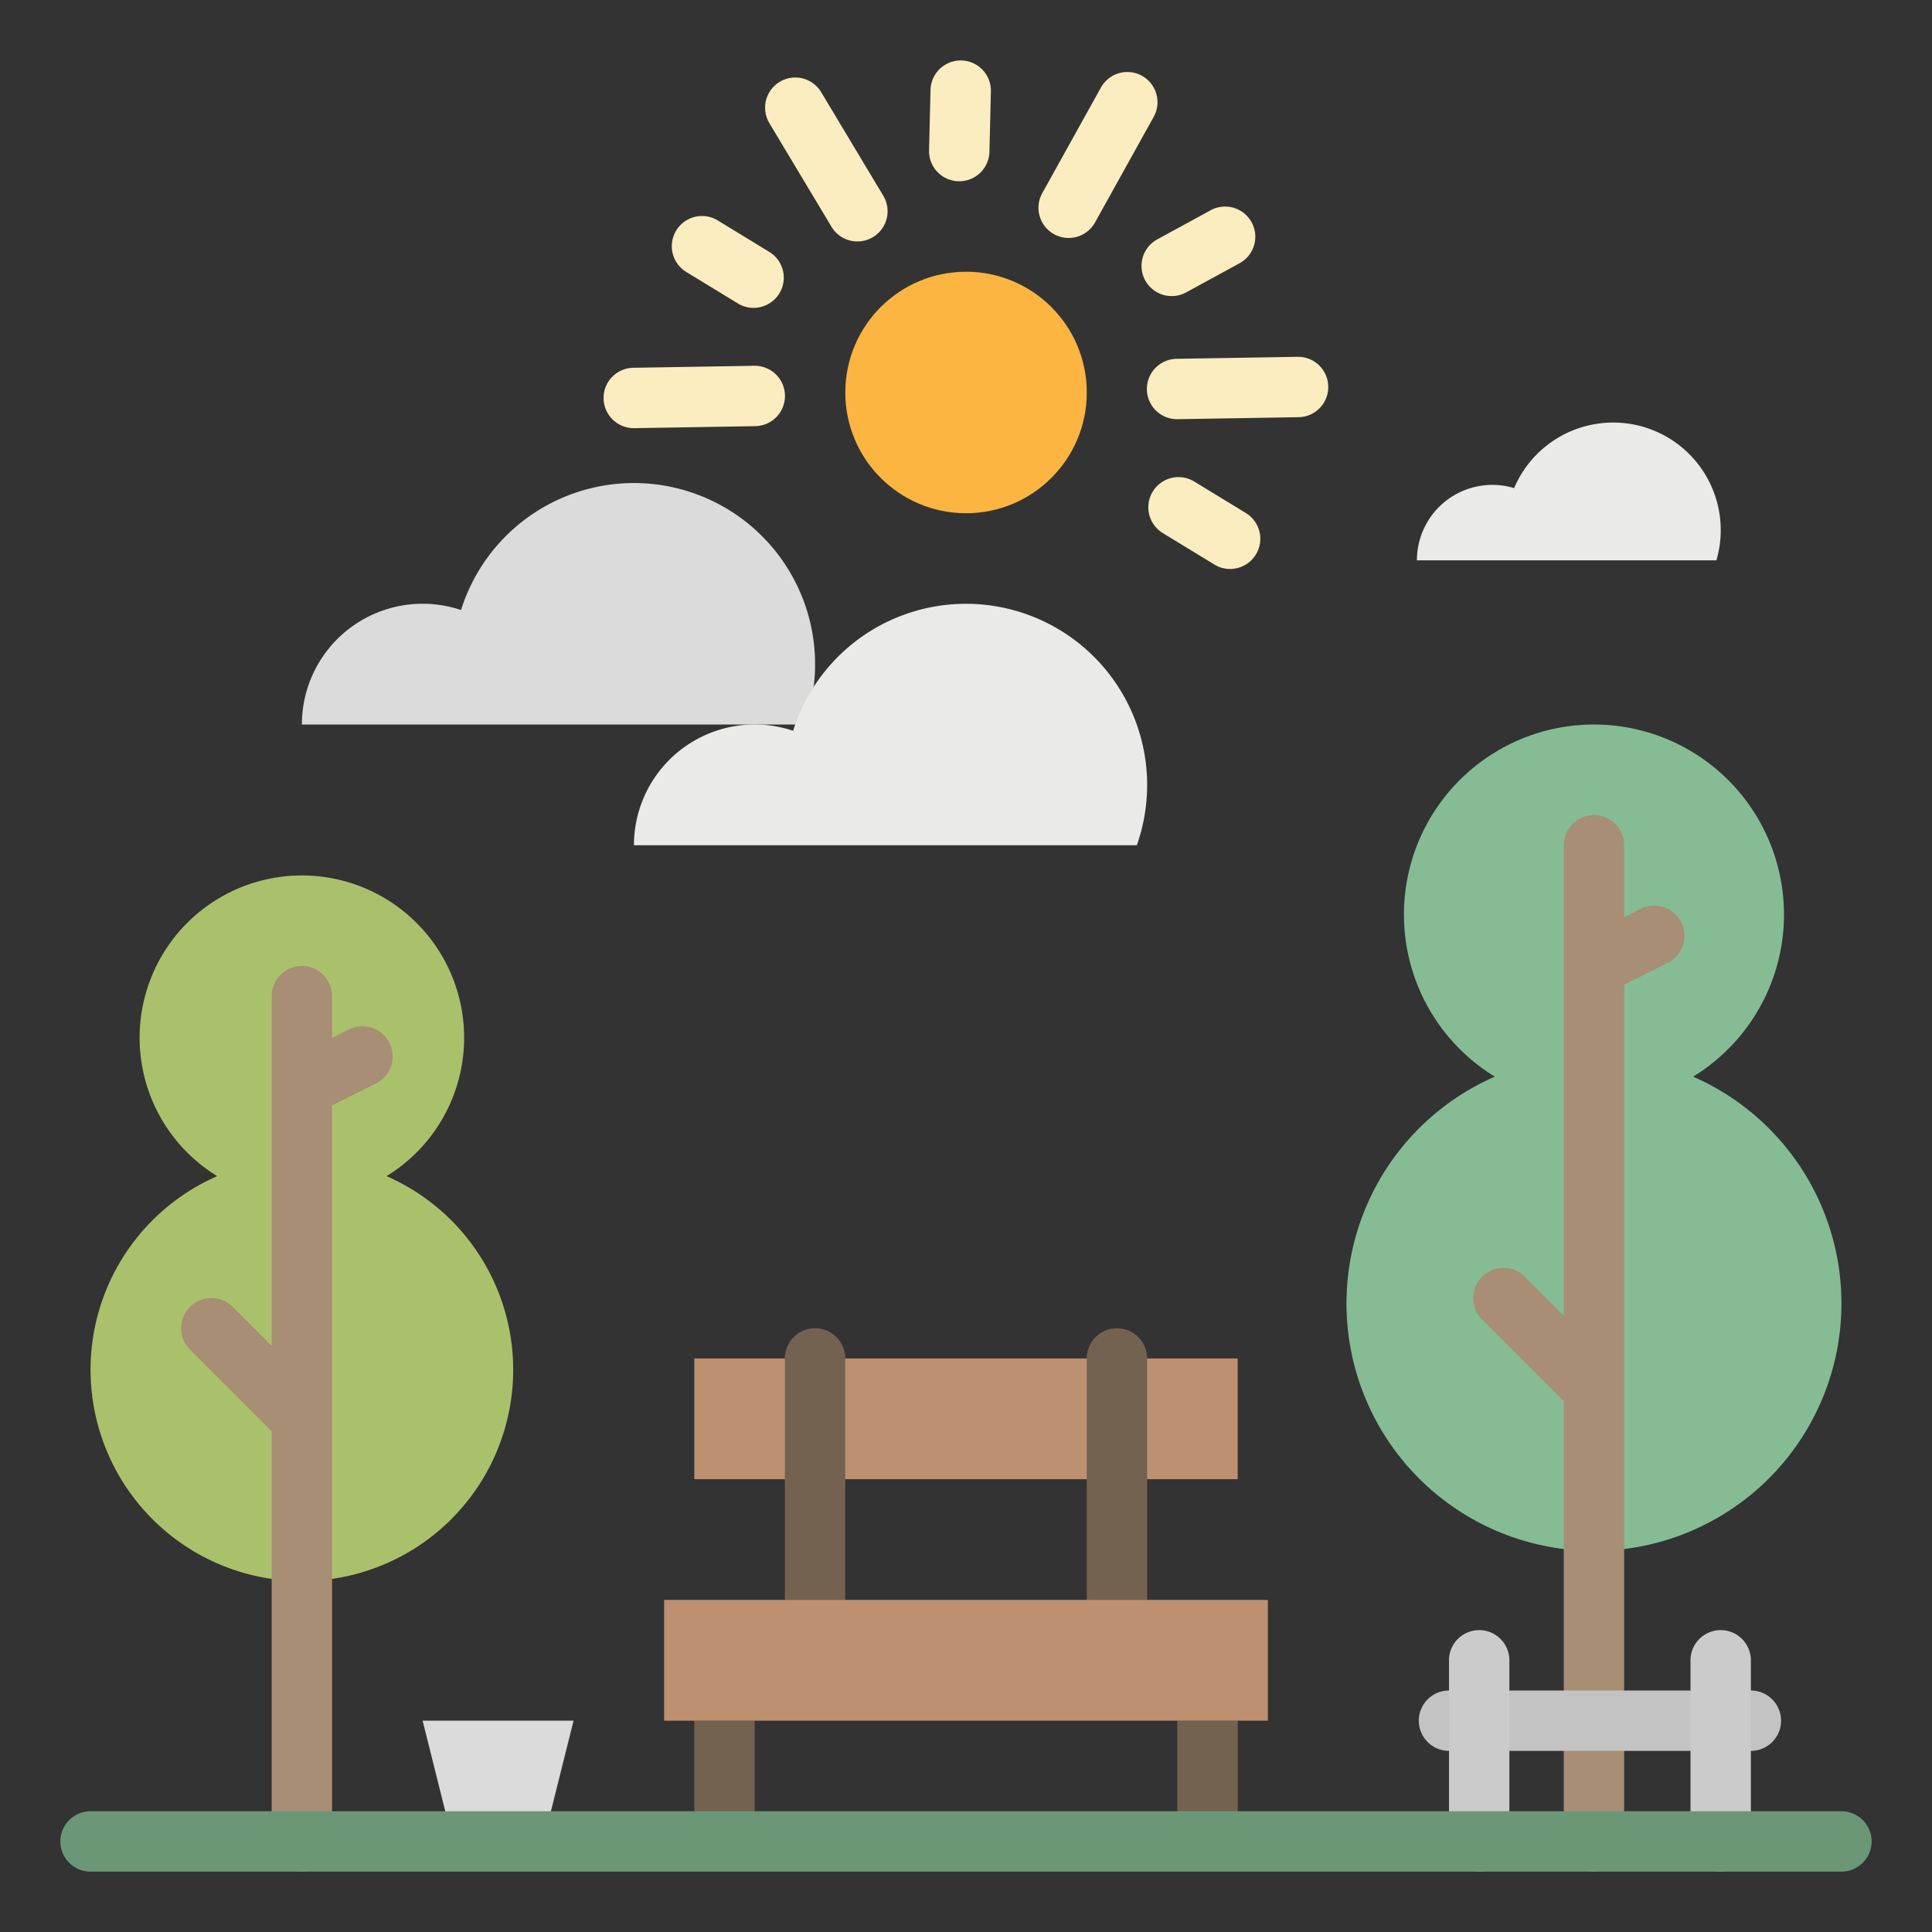 <svg height="512" viewBox="0 0 512 512" width="512" xmlns="http://www.w3.org/2000/svg"><rect x="0" y="0" width="512" height="512" fill="#333333" stroke="none"/><g id="flat"><path d="m213.269 192a48.012 48.012 0 1 0 -91.09-30.337 32 32 0 0 0 -42.179 30.337z" fill="#dbdbdb"/><path d="m184 360h144v32h-144z" fill="#bd9070"/><path d="m296 436a8 8 0 0 1 -8-8v-68a8 8 0 0 1 16 0v68a8 8 0 0 1 -8 8z" fill="#746250"/><path d="m216 437a8 8 0 0 1 -8-8v-69a8 8 0 0 1 16 0v69a8 8 0 0 1 -8 8z" fill="#746250"/><path d="m184 456h16v32h-16z" fill="#746250"/><path d="m312 456h16v32h-16z" fill="#746250"/><path d="m102.433 311.688a43 43 0 1 0 -44.866 0 56 56 0 1 0 44.866 0z" fill="#aac16b"/><path d="m448.688 285.324a50.358 50.358 0 1 0 -52.542 0 65.583 65.583 0 1 0 52.542 0z" fill="#85bc94"/><path d="m92.422 272.845-4.422 2.211v-11.056a8 8 0 0 0 -16 0v92.686l-10.343-10.343a8 8 0 0 0 -11.314 11.314l21.657 21.657v108.686a8 8 0 0 0 16 0v-195.056l11.578-5.789a8 8 0 1 0 -7.156-14.31z" fill="#a88e74"/><path d="m445.572 244.422a8 8 0 0 0 -10.733-3.577l-4.422 2.211v-19.056a8 8 0 1 0 -16 0v124.686l-10.343-10.343a8 8 0 0 0 -11.314 11.314l21.657 21.657v116.686a8 8 0 0 0 16 0v-227.056l11.583-5.789a8 8 0 0 0 3.572-10.733z" fill="#a88e74"/><path d="m144 488h-24l-8-32h40z" fill="#dbdbdb"/><path d="m464 464h-80a8 8 0 0 1 0-16h80a8 8 0 0 1 0 16z" fill="#c3c3c3"/><path d="m301.269 224a48.012 48.012 0 1 0 -91.09-30.337 32 32 0 0 0 -42.179 30.337z" fill="#eaeae8"/><path d="m454.862 148.5a28.507 28.507 0 0 0 -53.6-19.148 19.99 19.99 0 0 0 -25.762 19.148z" fill="#eaeae8"/><circle cx="256.012" cy="104.013" fill="#fbb540" r="32"/><g fill="#fbedbf"><path d="m254.214 48.034h-.2a8 8 0 0 1 -7.805-8.191l.387-16.009a8 8 0 1 1 16 .387l-.386 16.009a8 8 0 0 1 -7.996 7.804z"/><path d="m199.7 81.585a7.965 7.965 0 0 1 -4.158-1.171l-13.671-8.339a8 8 0 0 1 8.332-13.66l13.671 8.339a8 8 0 0 1 -4.174 14.831z"/><path d="m325.983 150.781a7.965 7.965 0 0 1 -4.158-1.171l-13.671-8.339a8 8 0 0 1 8.332-13.66l13.671 8.339a8 8 0 0 1 -4.174 14.831z"/><path d="m310.525 78.465a8 8 0 0 1 -3.839-15.025l14.058-7.669a8 8 0 1 1 7.663 14.044l-14.058 7.67a7.962 7.962 0 0 1 -3.824.98z"/><path d="m283.2 63.061a8 8 0 0 1 -6.986-11.886l15.541-27.975a8 8 0 0 1 13.987 7.77l-15.542 27.974a8 8 0 0 1 -7 4.117z"/><path d="m227.224 63.984a8 8 0 0 1 -6.87-3.886l-16.454-27.445a8 8 0 0 1 13.723-8.228l16.455 27.444a8 8 0 0 1 -6.853 12.115z"/><path d="m168.021 113.465a8 8 0 0 1 -.129-16l32-.528a8 8 0 1 1 .263 16l-32 .528z"/><path d="m312 111.089a8 8 0 0 1 -.13-16l32-.528a8 8 0 1 1 .264 16l-32 .528z"/></g><path d="m176 424h160v32h-160z" fill="#bd9070"/><path d="m392 496a8 8 0 0 1 -8-8v-48a8 8 0 0 1 16 0v48a8 8 0 0 1 -8 8z" fill="#cbcbcb"/><path d="m456 496a8 8 0 0 1 -8-8v-48a8 8 0 0 1 16 0v48a8 8 0 0 1 -8 8z" fill="#cbcbcb"/><path d="m488 496h-464a8 8 0 0 1 0-16h464a8 8 0 0 1 0 16z" fill="#6b9777"/></g></svg>